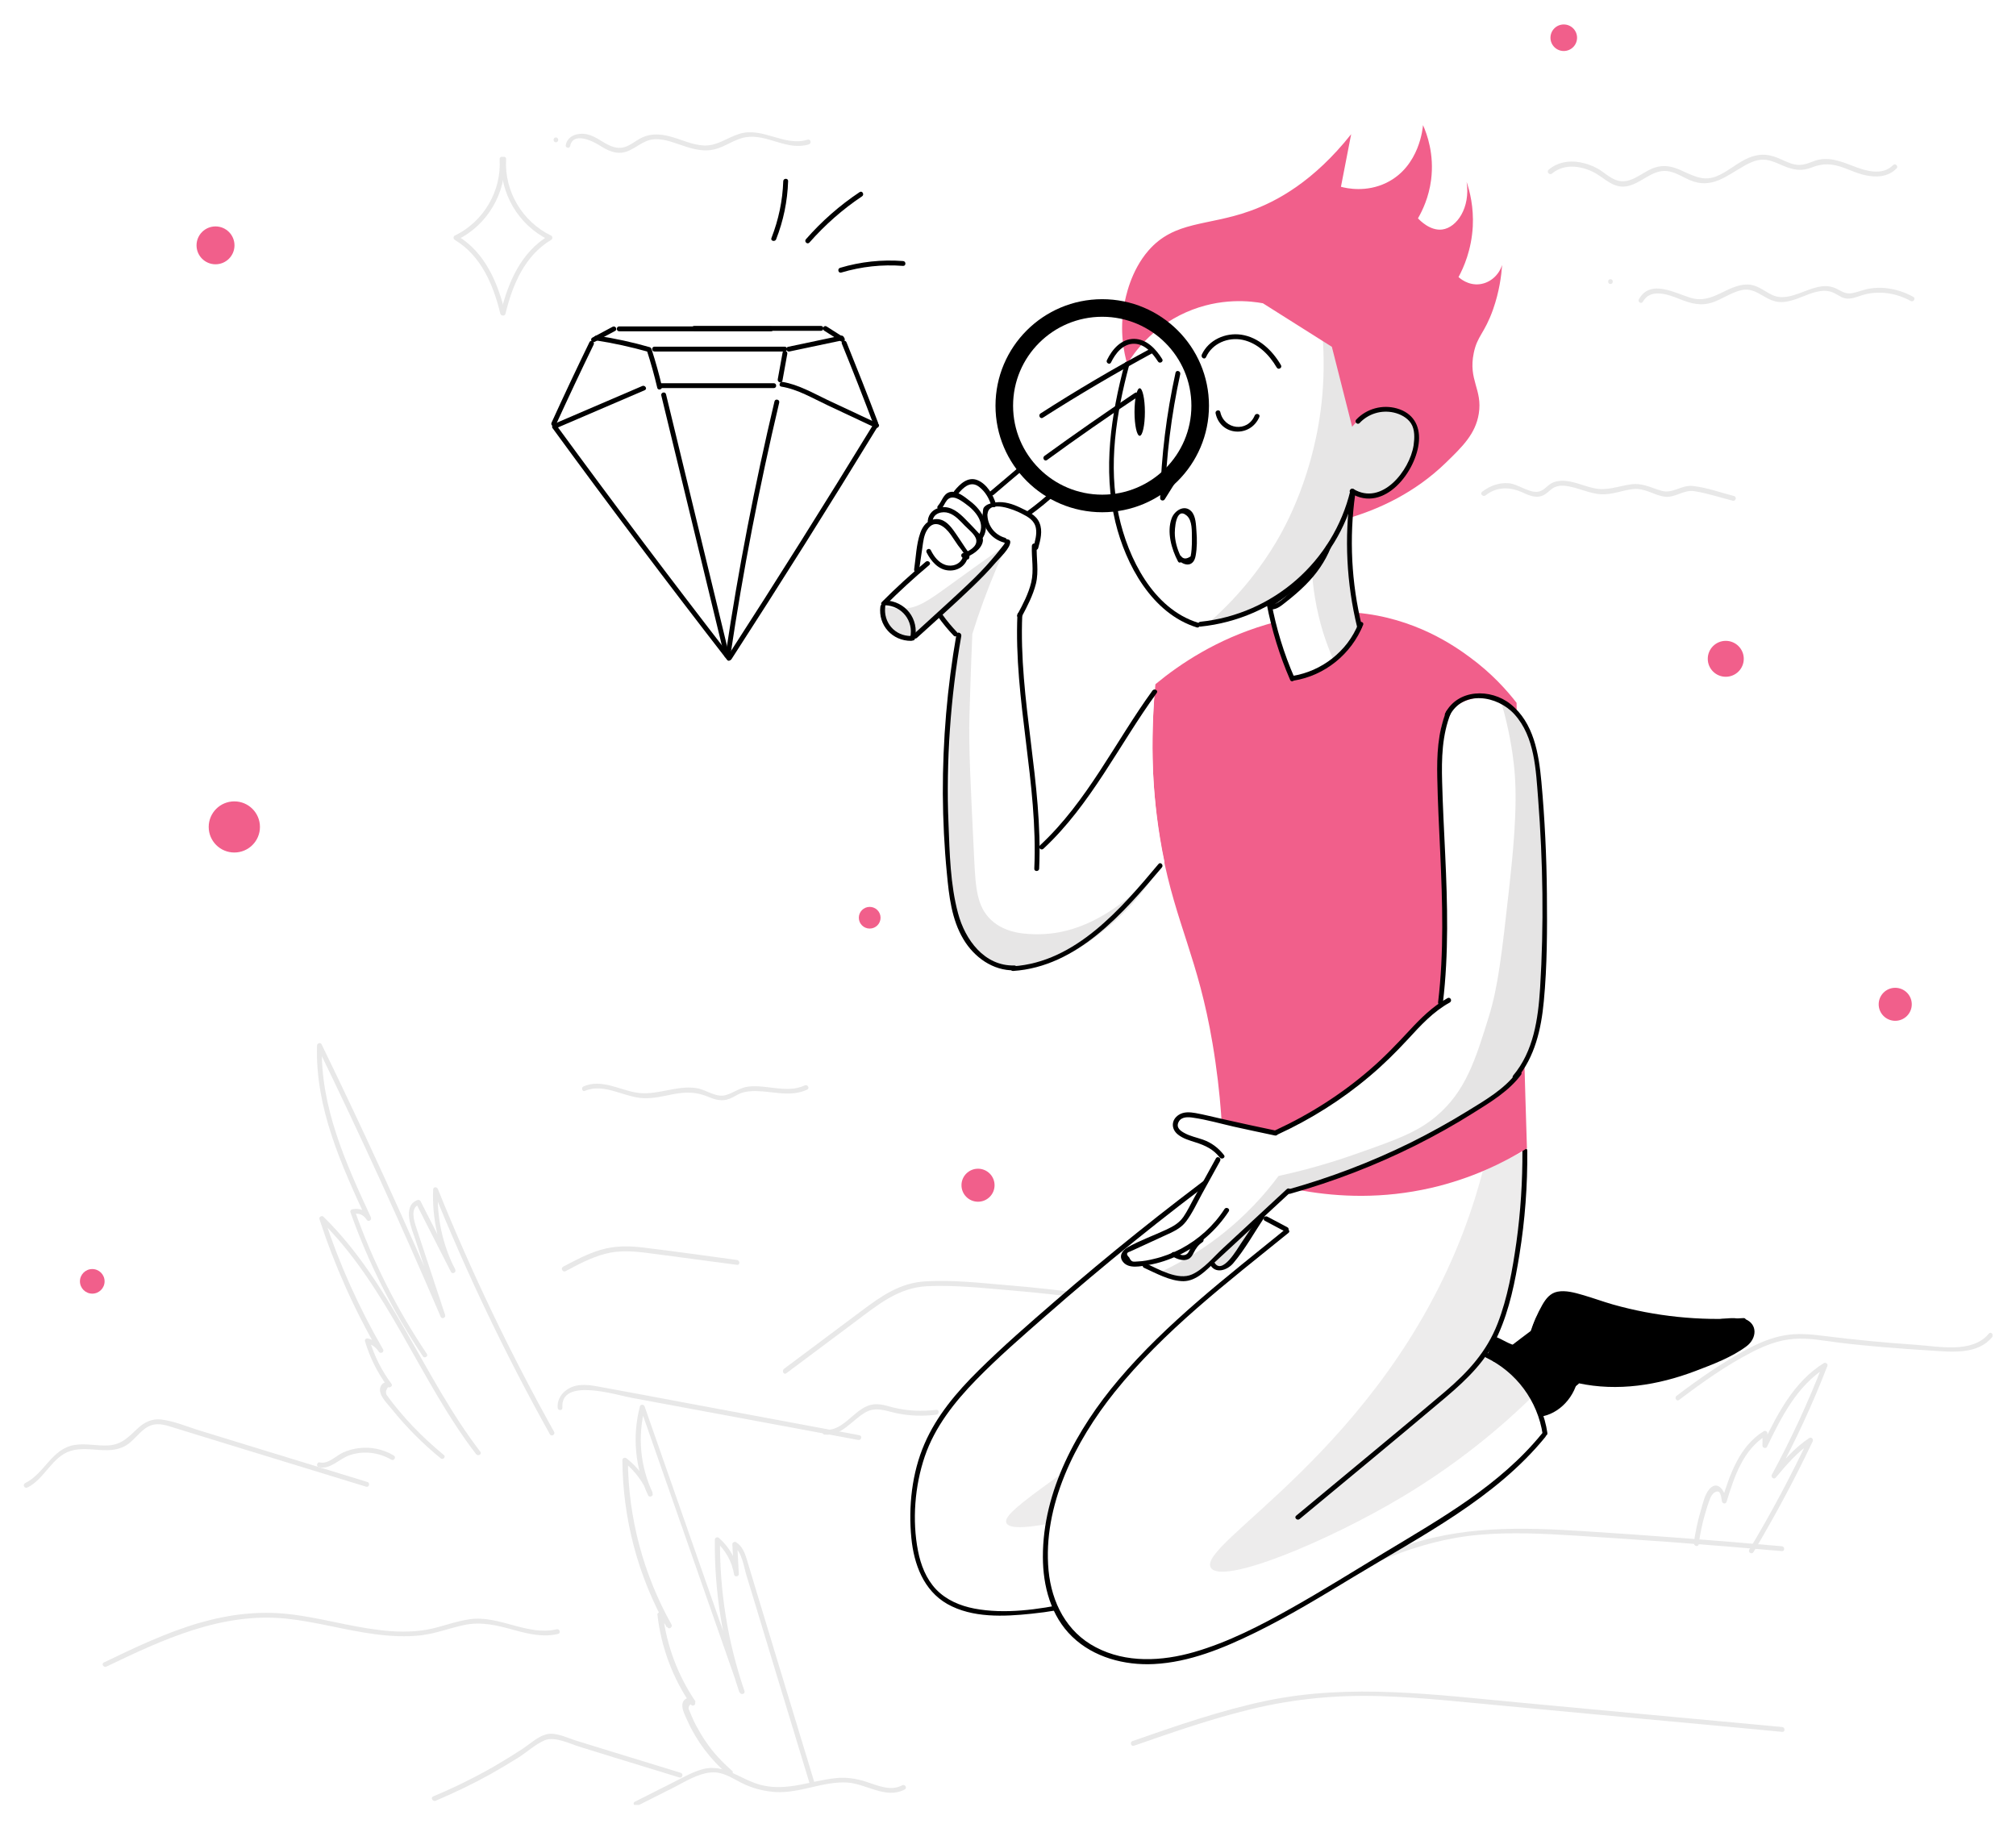 <svg width="344" height="312" viewBox="0 0 344 312" fill="none" xmlns="http://www.w3.org/2000/svg">
<g clip-path="url(#clip0_2_1323)" filter="url(#filter0_d_2_1323)">
<path d="M4.676 249.836C7.609 248.4 8.854 244.589 12.036 243.595C15.301 242.574 18.926 244.589 21.915 242.38C23.215 241.414 24.184 239.812 25.761 239.232C27.145 238.735 28.584 239.287 29.912 239.702C31.046 240.061 32.181 240.392 33.315 240.751C37.881 242.159 42.419 243.54 46.985 244.948C52.159 246.522 57.306 248.124 62.481 249.698C62.979 249.864 63.2 249.063 62.702 248.897C53.239 245.998 43.803 243.098 34.339 240.199C32.126 239.536 29.829 238.514 27.532 238.238C25.927 238.045 24.654 238.68 23.52 239.729C21.942 241.193 20.753 242.546 18.456 242.656C16.547 242.767 14.665 242.27 12.756 242.574C8.826 243.181 7.609 247.461 4.288 249.091C3.79 249.367 4.205 250.085 4.676 249.836Z" fill="#E8E8E8"/>
<path d="M54.401 246.357C56.365 246.854 57.915 244.893 59.686 244.313C62.066 243.512 64.611 243.844 66.77 245.086C67.24 245.362 67.655 244.644 67.185 244.368C65.359 243.291 63.283 242.85 61.18 243.126C60.267 243.236 59.409 243.485 58.579 243.844C57.389 244.368 56.006 245.887 54.622 245.556C54.096 245.418 53.875 246.219 54.401 246.357Z" fill="#E8E8E8"/>
<path d="M75.735 244.286C73.881 242.767 72.11 241.138 70.45 239.398C69.675 238.597 68.928 237.741 68.209 236.885C67.794 236.388 67.379 235.891 66.991 235.394C66.715 235.035 66.438 234.676 66.189 234.317C65.746 233.875 65.746 233.323 66.216 232.715C66.548 232.853 67.074 232.522 66.797 232.135C65.109 229.871 63.864 227.386 63.062 224.679C62.896 224.845 62.73 225.011 62.564 225.176C63.477 225.425 64.141 225.894 64.639 226.668C64.916 227.109 65.635 226.723 65.359 226.253C61.236 219.129 57.86 211.618 55.314 203.803C55.093 203.941 54.843 204.079 54.622 204.217C66.216 215.594 71.474 231.417 81.242 244.148C81.574 244.562 82.293 244.148 81.961 243.733C72.166 230.948 66.853 215.07 55.203 203.637C54.926 203.361 54.373 203.637 54.511 204.051C57.085 211.949 60.461 219.516 64.639 226.695C64.888 226.557 65.109 226.419 65.359 226.281C64.722 225.315 63.892 224.679 62.785 224.403C62.481 224.32 62.176 224.597 62.287 224.9C63.117 227.662 64.39 230.23 66.106 232.55C66.299 232.356 66.493 232.163 66.687 231.97C65.912 231.611 65.054 231.97 64.861 232.881C64.612 234.179 66.189 235.615 66.908 236.526C69.371 239.591 72.166 242.38 75.21 244.865C75.569 245.197 76.15 244.617 75.735 244.286Z" fill="#E8E8E8"/>
<path d="M72.83 227.027C67.738 219.433 63.615 211.286 60.571 202.671C60.488 202.836 60.378 203.002 60.295 203.168C61.236 202.947 62.038 203.306 62.564 204.134C62.84 204.604 63.505 204.19 63.283 203.72C58.994 194.469 54.622 184.832 54.926 174.421C54.677 174.504 54.401 174.559 54.152 174.642C61.54 189.83 68.568 205.211 75.21 220.731C75.403 221.172 76.123 220.841 75.957 220.399C74.85 217.085 73.771 213.744 72.664 210.43C72.138 208.801 71.585 207.2 71.059 205.57C70.699 204.493 69.924 202.146 71.474 201.566C71.308 201.511 71.169 201.428 71.003 201.373C72.996 205.266 74.96 209.16 76.953 213.054C77.202 213.523 77.921 213.109 77.672 212.64C75.514 208.415 74.518 203.748 74.711 198.998C74.435 199.026 74.158 199.081 73.909 199.108C79.665 213.385 86.333 227.303 93.832 240.751C94.081 241.22 94.801 240.806 94.552 240.337C87.08 226.944 80.439 213.109 74.711 198.888C74.545 198.473 73.909 198.501 73.909 198.998C73.715 203.886 74.767 208.663 76.98 213.054C77.23 212.916 77.451 212.778 77.7 212.64C75.707 208.746 73.743 204.852 71.751 200.959C71.668 200.821 71.446 200.71 71.28 200.765C68.513 201.787 70.284 205.736 70.893 207.586C72.332 211.922 73.743 216.285 75.182 220.62C75.431 220.51 75.68 220.399 75.929 220.289C69.288 204.769 62.259 189.388 54.871 174.2C54.677 173.814 54.096 174.035 54.096 174.421C53.764 184.97 58.219 194.773 62.564 204.134C62.813 203.996 63.034 203.858 63.283 203.72C62.564 202.588 61.401 202.091 60.073 202.367C59.852 202.422 59.714 202.671 59.797 202.864C62.868 211.535 67.019 219.764 72.138 227.413C72.415 227.883 73.134 227.468 72.83 227.027Z" fill="#E8E8E8"/>
<path d="M18.151 280.405C27.726 275.794 37.826 271.099 48.756 272.204C53.93 272.728 58.939 274.22 64.086 274.882C66.687 275.214 69.316 275.352 71.917 275.048C74.352 274.744 76.648 273.861 79.028 273.336C82.1 272.646 84.894 273.364 87.855 274.192C90.29 274.855 92.698 275.407 95.216 274.827C95.742 274.717 95.52 273.916 94.994 274.026C89.958 275.214 85.226 271.596 80.135 272.314C77.617 272.673 75.265 273.667 72.774 274.109C70.146 274.551 67.462 274.496 64.805 274.164C59.575 273.557 54.484 272.01 49.226 271.431C44.052 270.851 38.932 271.513 33.979 272.949C28.334 274.606 22.994 277.147 17.736 279.687C17.238 279.908 17.681 280.626 18.151 280.405Z" fill="#E8E8E8"/>
<path d="M74.324 303.297C77.562 301.917 80.744 300.398 83.815 298.686C85.42 297.775 86.998 296.836 88.575 295.842C89.986 294.93 91.397 293.632 92.947 292.97C94.69 292.252 97.319 293.605 99.062 294.13C100.916 294.709 102.77 295.262 104.596 295.842C108.387 297.001 112.178 298.161 115.942 299.321C116.44 299.487 116.661 298.686 116.163 298.52C112.123 297.278 108.055 296.035 104.015 294.792C102.078 294.185 100.141 293.605 98.204 292.997C96.71 292.528 94.828 291.561 93.251 291.948C91.785 292.307 90.456 293.577 89.211 294.406C87.606 295.455 85.946 296.477 84.286 297.443C80.938 299.349 77.479 301.061 73.909 302.552C73.411 302.773 73.854 303.491 74.324 303.297Z" fill="#E8E8E8"/>
<path d="M108.747 304.154C110.85 303.104 112.953 302.027 115.056 300.978C116.993 299.984 119.068 298.658 121.282 298.465C123.523 298.244 125.267 299.708 127.204 300.564C128.836 301.282 130.607 301.696 132.378 301.806C136.529 302.027 140.403 299.956 144.526 300.177C147.819 300.37 151.139 303.077 154.377 301.365C154.847 301.116 154.432 300.398 153.962 300.647C151.942 301.724 149.756 300.674 147.763 300.039C146.048 299.487 144.387 299.238 142.589 299.432C138.327 299.873 134.426 301.668 130.054 300.647C126.429 299.818 123.662 296.808 119.76 297.94C117.961 298.465 116.274 299.459 114.613 300.288C112.51 301.337 110.407 302.414 108.304 303.463C107.862 303.684 108.277 304.402 108.747 304.154Z" fill="#E8E8E8"/>
<path d="M124.907 298.161C123.191 296.67 121.642 295.013 120.369 293.108C119.788 292.252 119.262 291.34 118.764 290.429C118.515 289.96 118.294 289.49 118.1 289.021C117.934 288.634 117.768 288.275 117.629 287.889C117.38 287.474 117.491 287.088 117.962 286.729C118.211 286.618 118.46 286.508 118.709 286.397C115.665 281.924 113.756 276.843 113.119 271.486C112.87 271.596 112.649 271.679 112.4 271.79C112.898 272.425 113.396 273.06 113.922 273.723C114.226 274.109 114.807 273.612 114.586 273.225C109.771 264.637 107.197 254.972 107.142 245.142C106.893 245.252 106.672 245.335 106.423 245.445C108.304 246.964 109.743 248.842 110.629 251.079C110.878 250.968 111.127 250.858 111.376 250.747C109.217 246.191 108.775 241.055 110.048 236.195C109.771 236.195 109.522 236.195 109.245 236.195C114.918 252.404 120.563 268.586 126.235 284.796C126.401 285.293 127.204 285.072 127.038 284.575C124.188 276.263 122.776 267.537 122.859 258.728C122.61 258.838 122.389 258.921 122.14 259.032C123.828 260.55 124.879 262.456 125.267 264.693C125.35 265.162 126.097 265.052 126.069 264.582C125.986 262.898 125.876 261.186 125.793 259.501C125.571 259.612 125.377 259.75 125.156 259.86C126.623 260.799 126.899 263.284 127.37 264.831C127.868 266.488 128.366 268.144 128.892 269.829C129.916 273.253 130.967 276.65 131.991 280.074C134.066 286.895 136.142 293.743 138.217 300.564C138.383 301.061 139.185 300.867 139.019 300.343C136.778 292.997 134.564 285.624 132.323 278.279C131.244 274.689 130.137 271.099 129.058 267.509C128.504 265.659 127.951 263.837 127.397 261.986C127.038 260.854 126.623 259.832 125.599 259.17C125.35 259.004 124.962 259.225 124.962 259.529C125.045 261.213 125.156 262.925 125.239 264.61C125.516 264.582 125.793 264.527 126.042 264.499C125.654 262.124 124.492 260.053 122.693 258.452C122.417 258.203 122.002 258.369 121.974 258.755C121.891 267.62 123.302 276.429 126.18 284.823C126.457 284.741 126.706 284.685 126.982 284.603C121.31 268.393 115.665 252.211 109.992 236.001C109.854 235.642 109.3 235.587 109.19 236.001C107.862 241.11 108.36 246.439 110.601 251.189C110.795 251.603 111.542 251.3 111.348 250.858C110.407 248.483 108.941 246.467 106.921 244.865C106.644 244.645 106.201 244.783 106.201 245.169C106.257 255.138 108.858 264.969 113.756 273.667C113.977 273.502 114.198 273.336 114.42 273.17C113.922 272.535 113.423 271.9 112.898 271.237C112.676 270.961 112.151 271.182 112.178 271.541C112.815 277.064 114.752 282.283 117.879 286.867C118.155 287.254 118.709 287.005 118.626 286.536C118.487 285.762 117.574 285.486 116.938 285.956C115.776 286.784 116.91 288.745 117.325 289.684C118.902 293.191 121.254 296.256 124.16 298.769C124.741 299.072 125.322 298.493 124.907 298.161Z" fill="#E8E8E8"/>
<path d="M95.963 236.222C95.603 231.031 105.039 234.013 107.668 234.51C111.984 235.311 116.274 236.112 120.59 236.913C129.196 238.514 137.829 240.116 146.435 241.718C146.961 241.828 147.182 241.027 146.656 240.917C136.778 239.067 126.927 237.244 117.048 235.394C112.206 234.483 107.363 233.571 102.521 232.688C100.778 232.356 98.758 231.997 97.125 232.909C95.88 233.571 95.05 234.786 95.16 236.222C95.16 236.747 96.018 236.747 95.963 236.222Z" fill="#E8E8E8"/>
<path d="M140.707 240.806C143.585 241.11 145.356 238.376 147.597 237.051C149.507 235.946 151.167 236.802 153.132 237.189C155.318 237.631 157.559 237.686 159.773 237.41C160.298 237.354 160.298 236.526 159.773 236.581C157.282 236.885 154.792 236.775 152.357 236.167C150.89 235.78 149.562 235.311 148.096 235.891C145.494 236.885 143.723 240.309 140.707 239.978C140.182 239.923 140.182 240.751 140.707 240.806Z" fill="#E8E8E8"/>
<path d="M193.476 293.909C200.117 291.589 206.814 289.269 213.676 287.612C220.843 285.9 228.065 285.21 235.426 285.431C242.703 285.652 249.925 286.48 257.175 287.143C264.453 287.833 271.73 288.496 279.008 289.187C287.365 289.96 295.749 290.733 304.106 291.534C304.631 291.589 304.631 290.761 304.106 290.705C289.191 289.325 274.276 287.944 259.334 286.536C244.972 285.21 230.528 283.249 216.222 286.204C208.363 287.833 200.781 290.484 193.227 293.108C192.757 293.273 192.978 294.074 193.476 293.909Z" fill="#E8E8E8"/>
<path d="M222.725 266.736C227.678 265.687 232.326 263.616 237.003 261.738C242.011 259.75 247.075 258.369 252.443 257.9C257.867 257.43 263.318 257.706 268.714 258.038C274.138 258.369 279.561 258.756 285.012 259.142C291.349 259.612 297.714 260.136 304.05 260.689C304.576 260.744 304.576 259.915 304.05 259.86C292.816 258.866 281.581 258.01 270.319 257.292C259.61 256.602 249.068 256.326 238.857 260.109C233.433 262.125 228.176 264.693 222.476 265.908C222.005 266.046 222.199 266.847 222.725 266.736Z" fill="#E8E8E8"/>
<path d="M286.507 234.897C290.464 231.887 294.642 228.932 299.069 226.668C301.228 225.563 303.552 224.679 305.987 224.486C308.616 224.265 311.245 224.79 313.818 225.121C319.048 225.756 324.306 226.143 329.563 226.474C333.05 226.695 337.477 227.192 339.94 224.155C340.272 223.74 339.691 223.161 339.359 223.575C336.564 227.027 330.67 225.729 326.851 225.48C321.594 225.121 316.392 224.624 311.162 223.961C308.92 223.685 306.707 223.464 304.465 223.879C302.252 224.265 300.176 225.149 298.212 226.198C293.95 228.462 289.91 231.279 286.064 234.206C285.677 234.51 286.092 235.228 286.507 234.897Z" fill="#E8E8E8"/>
<path d="M134.177 230.34C138.106 227.386 142.063 224.458 145.992 221.504C149.756 218.687 153.27 215.732 158.195 215.484C162.844 215.263 167.604 215.788 172.225 216.174C177.206 216.588 182.159 217.141 187.084 217.831C191.235 218.411 196.188 219.957 200.117 217.803C200.588 217.555 200.173 216.837 199.702 217.085C197.682 218.19 195.441 218.19 193.2 217.914C190.792 217.61 188.385 217.196 185.977 216.864C181.329 216.229 176.652 215.705 171.948 215.318C167.327 214.931 162.54 214.379 157.919 214.655C153.63 214.904 150.448 217.113 147.099 219.626C142.644 222.94 138.217 226.281 133.762 229.595C133.347 229.954 133.762 230.672 134.177 230.34Z" fill="#E8E8E8"/>
<path d="M289.855 259.529C290.104 257.706 290.464 255.939 290.99 254.172C291.239 253.343 291.488 252.515 291.82 251.686C292.013 251.189 292.539 250.361 293.259 250.554C293.618 250.665 293.784 251.907 293.812 252.156C293.867 252.598 294.476 252.736 294.614 252.266C295.915 248.041 297.409 243.402 301.394 240.944C301.173 240.834 300.979 240.696 300.757 240.585C300.757 241.276 300.73 241.994 300.73 242.684C300.73 243.071 301.311 243.264 301.505 242.905C303.967 237.796 306.651 232.439 311.632 229.346C311.439 229.181 311.217 229.043 311.023 228.877C308.533 235.311 305.628 241.579 302.335 247.655C302.113 248.041 302.667 248.538 302.999 248.152C304.853 245.943 306.734 243.733 309.17 242.132C308.976 241.938 308.782 241.745 308.588 241.552C305.517 248.014 302.169 254.31 298.488 260.44C298.212 260.909 298.931 261.324 299.208 260.854C302.86 254.724 306.236 248.428 309.308 241.966C309.474 241.635 309.114 241.138 308.727 241.386C306.236 243.043 304.299 245.28 302.39 247.544C302.611 247.71 302.833 247.876 303.054 248.041C306.375 241.911 309.308 235.587 311.826 229.07C311.964 228.739 311.494 228.435 311.217 228.601C306.098 231.776 303.331 237.216 300.785 242.463C301.034 242.546 301.311 242.601 301.56 242.684C301.56 241.994 301.588 241.276 301.588 240.585C301.588 240.282 301.228 240.061 300.951 240.226C296.801 242.794 295.168 247.599 293.812 252.045C294.089 252.073 294.365 252.128 294.614 252.156C294.476 250.747 293.203 248.345 291.654 250.14C290.879 251.051 290.574 252.542 290.242 253.675C289.689 255.497 289.302 257.375 289.025 259.28C288.997 259.833 289.772 260.053 289.855 259.529Z" fill="#E8E8E8"/>
<path d="M96.516 212.916C98.675 211.756 100.861 210.596 103.24 209.961C105.759 209.298 108.249 209.519 110.767 209.851C115.776 210.513 120.784 211.176 125.765 211.839C126.291 211.922 126.291 211.093 125.765 211.01C120.424 210.292 115.056 209.519 109.716 208.884C107.253 208.58 104.901 208.58 102.521 209.271C100.252 209.933 98.149 211.066 96.074 212.17C95.603 212.474 96.046 213.164 96.516 212.916Z" fill="#E8E8E8"/>
<path d="M264.84 25.607C266.833 23.923 269.627 24.254 271.813 25.331C273.474 26.132 274.83 27.761 276.767 27.844C278.565 27.899 280.059 26.684 281.581 25.884C282.605 25.359 283.657 25 284.819 25.248C286.064 25.497 287.143 26.215 288.278 26.712C292.013 28.341 294.504 26.077 297.658 24.282C298.544 23.785 299.485 23.343 300.508 23.26C301.809 23.15 302.971 23.73 304.133 24.227C305.96 25 307.343 25.304 309.197 24.558C311.106 23.812 312.656 23.923 314.565 24.613C315.783 25.055 316.945 25.607 318.218 25.884C320.127 26.325 322.175 26.215 323.614 24.751C324.001 24.365 323.392 23.785 323.033 24.172C321.179 26.049 318.356 25.166 316.226 24.337C314.067 23.509 311.854 22.625 309.557 23.481C308.118 24.033 307.149 24.42 305.6 23.895C304.548 23.536 303.58 22.956 302.501 22.653C300.868 22.156 299.346 22.432 297.852 23.177C296.136 24.033 294.642 25.387 292.843 26.105C290.464 27.043 288.61 25.801 286.451 24.89C284.874 24.227 283.38 24.116 281.803 24.807C279.893 25.663 278.039 27.54 275.798 26.74C274.608 26.325 273.667 25.359 272.588 24.751C271.675 24.254 270.679 23.895 269.655 23.702C267.69 23.343 265.781 23.674 264.231 24.972C263.844 25.387 264.453 25.966 264.84 25.607Z" fill="#E8E8E8"/>
<path d="M274.802 44.468C275.328 44.468 275.328 43.639 274.802 43.639C274.276 43.639 274.276 44.468 274.802 44.468Z" fill="#E8E8E8"/>
<path d="M280.336 47.478C281.637 45.131 284.708 46.263 286.617 47.036C288.527 47.809 290.242 48.279 292.262 47.588C293.923 47.008 295.417 45.904 297.132 45.517C299.512 44.965 300.868 46.981 303.026 47.45C306.402 48.196 309.806 44.44 312.988 46.014C313.874 46.456 314.482 47.036 315.534 46.953C316.502 46.898 317.388 46.429 318.329 46.208C320.957 45.6 323.697 46.07 326.049 47.367C326.519 47.616 326.934 46.898 326.464 46.65C324.97 45.821 323.365 45.324 321.677 45.158C320.819 45.075 319.934 45.103 319.076 45.241C318.052 45.379 317.111 45.821 316.115 46.014C314.759 46.263 314.178 45.6 313.071 45.131C312.518 44.91 311.909 44.799 311.328 44.827C309.944 44.882 308.616 45.462 307.343 45.932C305.711 46.539 303.967 47.119 302.307 46.291C300.896 45.6 299.789 44.551 298.129 44.551C294.697 44.578 292.29 47.865 288.665 46.87C285.981 46.125 281.664 43.502 279.672 47.036C279.368 47.533 280.087 47.947 280.336 47.478Z" fill="#E8E8E8"/>
<path d="M253.495 80.532C255.46 78.986 257.701 79.069 259.859 80.063C261.049 80.615 262.322 81.14 263.567 80.394C264.287 79.952 264.757 79.262 265.615 79.014C266.528 78.737 267.497 78.931 268.382 79.152C269.959 79.538 271.481 80.229 273.114 80.339C275.051 80.477 276.822 79.649 278.704 79.455C280.724 79.262 282.135 80.477 284.016 80.753C285.843 81.002 287.254 79.538 289.08 79.814C291.294 80.146 293.48 80.891 295.666 81.444C296.192 81.582 296.413 80.781 295.887 80.643C293.591 80.063 291.211 79.179 288.859 78.931C286.867 78.71 285.428 80.339 283.435 79.731C281.581 79.179 280.253 78.378 278.261 78.655C276.13 78.958 274.193 79.787 272.007 79.317C270.319 78.958 268.687 78.157 266.943 78.047C266.307 78.019 265.643 78.075 265.034 78.323C264.259 78.627 263.844 79.262 263.125 79.676C261.464 80.643 259.223 78.599 257.452 78.461C255.764 78.323 254.215 78.903 252.886 79.925C252.471 80.284 253.08 80.864 253.495 80.532Z" fill="#E8E8E8"/>
<path d="M94.856 20.278C95.382 20.278 95.382 19.45 94.856 19.45C94.33 19.45 94.33 20.278 94.856 20.278Z" fill="#E8E8E8"/>
<path d="M97.291 20.913C97.789 18.455 101.054 20.029 102.244 20.775C103.6 21.631 105.039 22.404 106.699 21.935C108.498 21.41 109.715 19.864 111.708 19.753C113.589 19.67 115.416 20.526 117.187 21.079C118.709 21.548 120.314 21.88 121.891 21.493C123.745 21.051 125.322 19.753 127.204 19.422C130.912 18.787 134.26 21.797 138.023 20.637C138.521 20.471 138.327 19.67 137.802 19.836C133.872 21.079 130.137 17.599 126.152 18.842C124.104 19.477 122.389 20.913 120.147 20.83C118.072 20.747 116.191 19.753 114.226 19.256C112.676 18.869 111.099 18.759 109.605 19.449C108.747 19.836 108 20.471 107.142 20.885C105.731 21.548 104.541 21.162 103.268 20.444C101.885 19.643 100.695 18.704 99.007 18.842C97.817 18.925 96.765 19.532 96.544 20.747C96.406 21.217 97.208 21.438 97.291 20.913Z" fill="#E8E8E8"/>
<path d="M99.809 182.153C103.102 180.773 106.423 183.23 109.743 183.396C111.459 183.479 113.119 183.065 114.807 182.733C116.938 182.319 118.764 182.291 120.812 183.147C122.057 183.672 123.191 184.003 124.464 183.506C125.184 183.23 125.793 182.761 126.512 182.512C127.314 182.236 128.145 182.181 129.002 182.181C131.963 182.236 134.924 183.258 137.746 181.932C138.217 181.711 137.802 180.994 137.331 181.214C134.315 182.623 130.967 181.076 127.785 181.408C126.263 181.573 125.267 182.457 123.856 182.871C122.168 183.368 120.507 181.932 118.847 181.684C115.277 181.132 111.902 183.12 108.304 182.402C105.427 181.822 102.521 180.137 99.588 181.38C99.118 181.573 99.339 182.374 99.809 182.153Z" fill="#E8E8E8"/>
<path d="M39.984 141.477C42.399 141.477 44.356 139.524 44.356 137.114C44.356 134.705 42.399 132.751 39.984 132.751C37.569 132.751 35.612 134.705 35.612 137.114C35.612 139.524 37.569 141.477 39.984 141.477Z" fill="#F15F8B"/>
<path d="M294.476 111.488C296.172 111.488 297.548 110.116 297.548 108.423C297.548 106.73 296.172 105.358 294.476 105.358C292.78 105.358 291.405 106.73 291.405 108.423C291.405 110.116 292.78 111.488 294.476 111.488Z" fill="#F15F8B"/>
<path d="M266.833 4.703C268.086 4.703 269.102 3.69 269.102 2.439C269.102 1.188 268.086 0.175 266.833 0.175C265.579 0.175 264.564 1.188 264.564 2.439C264.564 3.69 265.579 4.703 266.833 4.703Z" fill="#F15F8B"/>
<path d="M166.884 201.069C168.443 201.069 169.707 199.808 169.707 198.252C169.707 196.697 168.443 195.436 166.884 195.436C165.325 195.436 164.062 196.697 164.062 198.252C164.062 199.808 165.325 201.069 166.884 201.069Z" fill="#F15F8B"/>
<path d="M36.774 41.099C38.562 41.099 40.012 39.653 40.012 37.868C40.012 36.084 38.562 34.637 36.774 34.637C34.986 34.637 33.537 36.084 33.537 37.868C33.537 39.653 34.986 41.099 36.774 41.099Z" fill="#F15F8B"/>
<path d="M148.4 154.456C149.424 154.456 150.254 153.628 150.254 152.606C150.254 151.584 149.424 150.756 148.4 150.756C147.376 150.756 146.546 151.584 146.546 152.606C146.546 153.628 147.376 154.456 148.4 154.456Z" fill="#F15F8B"/>
<path d="M323.392 170.196C324.951 170.196 326.215 168.935 326.215 167.38C326.215 165.824 324.951 164.563 323.392 164.563C321.834 164.563 320.57 165.824 320.57 167.38C320.57 168.935 321.834 170.196 323.392 170.196Z" fill="#F15F8B"/>
<path d="M15.744 216.754C16.906 216.754 17.847 215.814 17.847 214.655C17.847 213.496 16.906 212.557 15.744 212.557C14.583 212.557 13.641 213.496 13.641 214.655C13.641 215.814 14.583 216.754 15.744 216.754Z" fill="#F15F8B"/>
<path d="M101.746 53.664C99.339 58.551 96.904 63.439 94.496 68.327C104.458 81.665 114.419 94.975 124.381 108.312C126.955 104.419 129.5 100.442 132.074 96.438C138.134 86.939 143.917 77.55 149.451 68.244C147.57 63.467 145.66 58.662 143.779 53.885C142.561 53.249 141.344 52.642 140.126 52.007C128.338 52.034 116.55 52.062 104.79 52.09C103.738 52.642 102.742 53.167 101.746 53.664Z" fill="white"/>
<path d="M94.828 68.548C96.931 63.936 99.09 59.352 101.303 54.796C101.525 54.326 100.833 53.885 100.584 54.382C98.37 58.938 96.212 63.522 94.109 68.134C93.887 68.603 94.607 69.045 94.828 68.548Z" fill="black"/>
<path d="M94.275 69.045C104.015 82.383 113.949 95.555 124.077 108.616C124.409 109.03 124.99 108.451 124.658 108.036C114.585 95.03 104.707 81.913 94.994 68.631C94.69 68.216 93.971 68.631 94.275 69.045Z" fill="black"/>
<path d="M101.497 54.326C102.659 53.719 103.794 53.084 104.956 52.476C105.426 52.228 105.011 51.51 104.541 51.758C103.379 52.366 102.244 53.001 101.082 53.608C100.584 53.885 101.027 54.575 101.497 54.326Z" fill="black"/>
<path d="M105.648 52.531C114.281 52.531 122.942 52.531 131.576 52.531C132.101 52.531 132.101 51.703 131.576 51.703C122.942 51.703 114.281 51.703 105.648 51.703C105.122 51.703 105.122 52.531 105.648 52.531Z" fill="black"/>
<path d="M149.839 68.161C148.095 63.55 146.297 58.993 144.443 54.409C144.249 53.912 143.447 54.133 143.64 54.63C145.494 59.187 147.293 63.77 149.036 68.382C149.23 68.879 150.032 68.658 149.839 68.161Z" fill="black"/>
<path d="M148.925 68.575C140.818 81.83 132.544 95.002 124.104 108.064C123.8 108.506 124.519 108.92 124.824 108.478C133.264 95.417 141.537 82.272 149.645 68.99C149.922 68.548 149.202 68.106 148.925 68.575Z" fill="black"/>
<path d="M143.945 53.553C142.976 52.946 142.008 52.311 141.039 51.703C140.596 51.427 140.181 52.117 140.624 52.421C141.593 53.029 142.561 53.664 143.53 54.271C144 54.575 144.415 53.857 143.945 53.553Z" fill="black"/>
<path d="M140.098 51.62C132.876 51.62 125.654 51.62 118.459 51.62C117.934 51.62 117.934 52.449 118.459 52.449C125.682 52.449 132.904 52.449 140.098 52.449C140.624 52.449 140.624 51.62 140.098 51.62Z" fill="black"/>
<path d="M95.16 68.962C100.114 66.836 105.067 64.709 110.02 62.583C110.518 62.362 110.075 61.672 109.605 61.865C104.652 63.991 99.698 66.118 94.745 68.244C94.275 68.465 94.69 69.183 95.16 68.962Z" fill="black"/>
<path d="M101.635 54.078C104.679 54.547 107.668 55.21 110.628 56.038C111.154 56.177 111.376 55.376 110.85 55.238C107.889 54.382 104.901 53.746 101.857 53.277C101.331 53.194 101.082 53.995 101.635 54.078Z" fill="black"/>
<path d="M110.407 55.901C111.071 57.972 111.652 60.043 112.15 62.169C112.261 62.694 113.064 62.473 112.953 61.948C112.455 59.822 111.874 57.751 111.21 55.68C111.044 55.182 110.241 55.376 110.407 55.901Z" fill="black"/>
<path d="M111.68 55.983C119.096 55.983 126.484 55.983 133.9 55.983C134.426 55.983 134.426 55.155 133.9 55.155C126.484 55.155 119.096 55.155 111.68 55.155C111.154 55.155 111.154 55.983 111.68 55.983Z" fill="black"/>
<path d="M133.54 56.149C133.264 57.668 132.987 59.214 132.71 60.733C132.627 61.258 133.43 61.479 133.513 60.954C133.789 59.435 134.066 57.889 134.343 56.37C134.426 55.845 133.623 55.624 133.54 56.149Z" fill="black"/>
<path d="M112.593 62.224C119.068 62.224 125.543 62.224 132.046 62.224C132.572 62.224 132.572 61.396 132.046 61.396C125.571 61.396 119.096 61.396 112.593 61.396C112.067 61.396 112.067 62.224 112.593 62.224Z" fill="black"/>
<path d="M134.703 55.983C137.719 55.348 140.707 54.713 143.723 54.078C144.249 53.968 144.028 53.167 143.502 53.277C140.486 53.912 137.497 54.547 134.481 55.182C133.955 55.293 134.177 56.094 134.703 55.983Z" fill="black"/>
<path d="M133.319 61.976C136.114 62.417 138.715 63.991 141.261 65.179C143.972 66.449 146.656 67.719 149.368 68.99C149.839 69.21 150.281 68.493 149.783 68.272C146.906 66.918 144.055 65.593 141.178 64.24C138.743 63.08 136.224 61.617 133.54 61.175C133.015 61.092 132.793 61.893 133.319 61.976Z" fill="black"/>
<path d="M112.842 63.494C116.44 78.296 120.009 93.125 123.606 107.926C123.745 108.451 124.519 108.23 124.409 107.705C120.812 92.904 117.242 78.075 113.645 63.273C113.506 62.749 112.704 62.97 112.842 63.494Z" fill="black"/>
<path d="M132.157 64.489C128.781 78.737 125.986 93.152 123.828 107.65C123.745 108.174 124.547 108.395 124.63 107.871C126.788 93.373 129.583 78.986 132.959 64.709C133.098 64.185 132.295 63.964 132.157 64.489Z" fill="black"/>
<path d="M132.433 36.847C133.679 33.671 134.37 30.33 134.481 26.905C134.509 26.381 133.679 26.381 133.651 26.905C133.54 30.247 132.849 33.505 131.631 36.626C131.437 37.123 132.24 37.316 132.433 36.847Z" fill="black"/>
<path d="M138.106 37.399C140.762 34.389 143.751 31.738 147.099 29.501C147.542 29.197 147.127 28.479 146.684 28.783C143.281 31.047 140.209 33.754 137.525 36.819C137.165 37.206 137.746 37.785 138.106 37.399Z" fill="black"/>
<path d="M143.557 42.508C146.989 41.486 150.53 41.099 154.1 41.375C154.626 41.403 154.626 40.575 154.1 40.547C150.447 40.271 146.85 40.657 143.336 41.707C142.838 41.872 143.032 42.673 143.557 42.508Z" fill="black"/>
<path d="M85.254 23.15C85.586 28.617 82.515 33.837 77.589 36.211C77.312 36.349 77.34 36.764 77.589 36.929C82.1 39.636 84.175 44.606 85.365 49.494C85.503 50.019 86.278 49.798 86.167 49.273C84.922 44.164 82.708 39 78.004 36.211C78.004 36.46 78.004 36.681 78.004 36.929C83.179 34.416 86.444 28.866 86.084 23.15C86.056 22.625 85.226 22.625 85.254 23.15Z" fill="#E8E8E8"/>
<path d="M85.558 23.15C85.199 28.894 88.464 34.444 93.638 36.929C93.638 36.681 93.638 36.46 93.638 36.211C88.907 39.028 86.693 44.192 85.448 49.328C85.309 49.853 86.112 50.074 86.25 49.549C87.44 44.634 89.515 39.636 94.053 36.929C94.302 36.791 94.33 36.349 94.053 36.211C89.128 33.837 86.029 28.617 86.361 23.15C86.416 22.625 85.586 22.625 85.558 23.15Z" fill="#E8E8E8"/>
<path d="M220.29 230.451C221.258 230.037 222.586 229.429 224.108 228.573C226.654 227.165 227.927 226.447 228.702 225.315C229.698 223.823 229.31 223.023 230.611 221.531C230.805 221.283 231.718 220.316 232.908 219.792C234.955 218.936 236.865 219.957 240.047 221.09C242.98 222.139 245.277 222.636 249.87 223.658C251.696 224.072 253.91 224.486 257.12 225.48C258.033 225.756 258.753 226.005 259.251 226.171C259.306 226.751 259.334 228.242 258.365 229.595C257.922 230.202 257.314 230.699 256.345 231.141C254.104 232.191 251.973 231.997 250.174 231.914C246.3 231.749 247.905 232.301 238.774 232.467C236.782 232.494 235.149 232.494 234.014 232.494C232.603 233.461 231.192 234.455 229.753 235.477C227.318 237.244 224.994 239.011 222.78 240.751C221.95 237.327 221.12 233.875 220.29 230.451Z" fill="black"/>
<path d="M208.751 195.105C206.758 196.154 206.537 196.54 199.121 202.837C187.555 212.64 186.282 213.164 175.794 222.305C165.75 231.031 163.868 233.212 161.959 236.084C157.199 243.347 156.148 249.422 155.843 252.377C155.428 256.353 154.875 261.876 158.389 266.239C160.603 268.973 163.481 270.105 164.449 270.464C167.355 271.569 169.734 271.431 174.023 271.127C179.724 270.713 184.068 269.608 185.784 269.139C187.665 268.614 192.037 267.316 197.516 264.61C202.663 262.069 204.877 260.192 211.905 255.47C215.032 253.371 219.653 250.306 225.464 246.771C225.824 244.01 225.52 241.856 225.215 240.503C224.496 237.299 223.029 235.09 221.397 232.66C220.068 230.672 218.795 229.153 217.91 228.159C219.985 226.585 222.697 224.321 225.547 221.283C227.457 219.239 230.473 215.981 232.991 211.397C236.09 205.764 239.189 200.075 237.197 196.154C234.07 189.996 219.183 189.72 208.751 195.105Z" fill="white"/>
<path opacity="0.18" d="M233.544 198.115C231.967 201.76 229.366 206.923 225.215 212.446C219.183 220.427 213.095 224.845 203.908 231.39C177.925 249.891 170.952 254.116 171.727 255.884C172.778 258.286 187.416 253.978 189.547 253.343C205.098 248.759 216.554 241.69 223.721 236.526C221.895 233.737 220.068 230.948 218.242 228.187C220.483 226.585 223.583 224.044 226.488 220.261C228.093 218.19 230.528 214.987 232.105 210.154C233.71 205.349 233.766 201.069 233.544 198.115Z" fill="#9B9797"/>
<path d="M208.64 195.077C198.789 202.395 189.187 210.072 179.945 218.107C175.518 221.946 171.09 225.784 166.94 229.899C163.259 233.544 159.828 237.576 157.753 242.38C155.594 247.351 154.986 253.095 155.511 258.48C155.954 262.926 157.587 267.399 161.654 269.719C165.916 272.121 171.284 271.873 175.988 271.376C181.771 270.796 187.472 269.387 192.867 267.206C204.904 262.318 214.34 253.178 225.713 247.13C226.184 246.882 225.769 246.164 225.298 246.412C215.807 251.466 207.727 258.756 198.208 263.809C193.227 266.46 187.859 268.393 182.325 269.581C177.206 270.658 171.45 271.486 166.248 270.492C163.813 270.022 161.461 269.028 159.717 267.206C158.029 265.411 157.116 263.064 156.646 260.661C155.622 255.442 156.092 249.533 157.808 244.507C159.524 239.481 162.872 235.256 166.524 231.5C170.315 227.607 174.466 224.017 178.534 220.455C188.357 211.839 198.54 203.61 209.055 195.823C209.47 195.491 209.083 194.773 208.64 195.077Z" fill="black"/>
<path d="M181.522 251.686C190.598 248.179 198.817 242.933 206.62 237.189C210.466 234.372 214.257 231.445 218.021 228.518C221.729 225.618 225.27 222.553 228.148 218.825C228.48 218.411 227.761 217.997 227.429 218.411C224.496 222.222 220.815 225.287 217.052 228.242C213.344 231.141 209.609 234.013 205.79 236.802C198.153 242.38 190.156 247.517 181.301 250.913C180.803 251.079 181.024 251.88 181.522 251.686Z" fill="black"/>
<path d="M217.606 228.435C222.946 232.909 225.769 239.84 225.021 246.771C224.966 247.296 225.796 247.296 225.852 246.771C226.599 239.647 223.666 232.467 218.187 227.855C217.799 227.496 217.218 228.076 217.606 228.435Z" fill="black"/>
<path d="M224.966 239.067C226.543 238.597 227.927 237.272 229.255 236.333C230.915 235.173 232.548 234.013 234.208 232.853C234.651 232.55 234.236 231.832 233.793 232.135C232.299 233.185 230.777 234.262 229.283 235.311C227.899 236.278 226.377 237.769 224.745 238.266C224.219 238.404 224.44 239.205 224.966 239.067Z" fill="black"/>
<path d="M220.4 230.837C223.527 229.54 226.405 227.772 229.006 225.591C229.421 225.232 228.812 224.652 228.425 225.011C225.962 227.11 223.195 228.794 220.207 230.037C219.708 230.258 219.93 231.058 220.4 230.837Z" fill="black"/>
<path d="M228.702 225.232C229.227 225.232 229.227 224.403 228.702 224.403C228.176 224.403 228.176 225.232 228.702 225.232Z" fill="black"/>
<path d="M229.698 224.238C230.168 223.133 230.666 221.918 231.552 221.062C232.742 219.902 234.181 220.068 235.702 220.399C238.525 221.034 241.292 221.918 244.059 222.719C246.633 223.437 249.206 224.072 251.862 224.376C253.412 224.541 254.713 224.735 256.096 225.425C257.12 225.922 258.005 226.419 259.14 226.53C259.666 226.585 259.666 225.757 259.14 225.701C257.618 225.563 256.428 224.514 254.989 224.044C253.55 223.575 251.945 223.603 250.451 223.354C247.186 222.829 244.004 221.835 240.849 220.896C239.3 220.455 237.75 220.013 236.173 219.654C235.011 219.405 233.793 219.101 232.631 219.46C230.611 220.068 229.642 222.222 228.895 224.017C228.702 224.514 229.504 224.735 229.698 224.238Z" fill="black"/>
<path d="M234.098 233.461C240.019 232.577 245.885 232.439 251.862 232.329C253.938 232.301 256.151 232.053 257.812 230.699C259.223 229.54 260.025 227.855 259.638 226.06C259.527 225.536 258.725 225.756 258.836 226.281C259.361 228.794 257.092 230.644 254.851 231.197C252.554 231.749 250.064 231.473 247.712 231.528C243.063 231.611 238.47 231.997 233.876 232.688C233.35 232.743 233.599 233.544 234.098 233.461Z" fill="black"/>
<path d="M255.1 227.965C257.148 226.502 259.223 225.038 261.271 223.575C261.409 222.636 261.852 220.592 263.54 218.853C264.038 218.328 265.2 217.113 266.943 216.782C268.77 216.423 270.181 217.251 271.758 217.969C274.304 219.129 276.766 219.571 281.637 220.51C285.483 221.228 287.42 221.587 290.187 221.448C293.95 221.228 296.634 220.233 298.239 221.807C298.405 221.973 299.097 222.719 299.042 223.63C298.959 224.79 297.714 225.535 296.717 226.115C292.373 228.601 289.938 229.319 289.938 229.319C283.795 231.113 280.696 232.025 278.039 232.246C275.881 232.411 272.809 232.494 269.102 231.914C268.022 235.615 264.757 237.989 261.686 237.796C257.729 237.548 254.076 233.102 255.1 227.965Z" fill="black"/>
<path d="M215.364 203.554C215.973 201.704 217.107 199.357 219.238 198.584C220.622 198.087 221.894 198.418 222.31 198.529C224.883 199.164 230.168 198.252 240.711 196.457C245.941 195.574 252.554 194.276 260.164 192.343C260.191 193.751 260.164 195.601 260.081 197.755C259.887 202.588 259.389 206.233 259.278 207.089C258.808 210.513 257.978 216.202 255.46 223.105C254.823 224.873 254.187 226.336 253.744 227.33C254.823 227.827 255.985 228.49 257.12 229.429C261.796 233.157 263.152 238.431 263.595 240.668C262.931 241.469 261.935 242.656 260.662 244.009C255.515 249.477 250.756 252.542 241.679 258.148C236.09 261.6 231.994 264.113 225.436 267.979C217.467 272.673 211.02 276.318 202.995 278.61C201.003 279.19 197.848 279.963 193.864 279.549C191.927 279.356 188.44 278.997 185.092 276.567C180.803 273.474 179.447 268.945 178.893 266.957C177.648 262.511 178.119 258.341 179.281 254.006C180.083 250.968 182.989 240.889 193.089 229.539C195.109 227.275 200.864 222.166 212.32 211.949C215.087 209.491 217.356 207.476 218.878 206.15C217.716 205.266 216.554 204.41 215.364 203.554Z" fill="white"/>
<path opacity="0.18" d="M252.997 195.905C252.36 198.335 251.337 201.842 249.787 205.957C235.647 243.347 204.046 259.501 206.62 263.533C208.502 266.515 226.543 259.087 239.549 251.272C249.289 245.418 256.539 239.149 261.381 234.427C260.606 233.295 259.417 231.749 257.618 230.285C255.875 228.877 254.214 228.021 252.969 227.496C253.827 226.253 254.962 224.376 255.93 221.973C256.566 220.427 257.12 218.77 257.839 215.401C259.002 210.071 259.472 205.846 259.61 204.521C259.942 201.345 260.247 197.231 260.191 192.37C257.784 193.53 255.404 194.718 252.997 195.905Z" fill="#9B9797"/>
<path d="M259.776 192.343C259.804 197.562 259.472 202.781 258.753 207.973C258.088 212.639 257.258 217.444 255.543 221.863C253.689 226.64 250.506 230.119 246.66 233.405C242.731 236.747 238.774 240.033 234.817 243.319C230.279 247.102 225.713 250.858 221.175 254.641C220.76 254.972 221.341 255.552 221.756 255.221C230.085 248.317 238.414 241.441 246.688 234.455C250.34 231.362 253.661 228.159 255.653 223.713C257.59 219.405 258.531 214.683 259.278 210.044C260.219 204.189 260.662 198.28 260.606 192.343C260.606 191.791 259.776 191.791 259.776 192.343Z" fill="black"/>
<path d="M215.834 204.328C216.969 204.935 218.104 205.543 219.266 206.15C219.736 206.399 220.151 205.681 219.681 205.432C218.546 204.825 217.412 204.217 216.25 203.61C215.779 203.361 215.364 204.079 215.834 204.328Z" fill="black"/>
<path d="M219.266 205.819C209.415 213.827 199.066 221.752 190.847 231.473C183.764 239.84 177.925 250.444 177.953 261.683C177.953 266.626 179.309 271.79 182.961 275.297C186.614 278.831 191.899 280.212 196.88 279.963C202.967 279.66 208.751 277.257 214.174 274.606C219.985 271.762 225.492 268.393 231.026 265.052C242.426 258.148 255.155 251.714 263.706 241.193C264.038 240.779 263.457 240.199 263.125 240.613C255.958 249.45 245.885 255.11 236.283 260.909C230.998 264.113 225.768 267.371 220.373 270.409C215.087 273.391 209.581 276.235 203.742 277.92C198.263 279.494 192.148 279.825 186.973 277.092C181.993 274.496 179.447 269.47 178.921 264.002C177.897 252.957 183.459 241.966 190.183 233.571C198.568 223.105 209.525 214.766 219.874 206.371C220.262 206.067 219.681 205.487 219.266 205.819Z" fill="black"/>
<path d="M253.55 227.662C258.753 230.147 262.377 235.062 263.235 240.751C263.318 241.276 264.121 241.055 264.038 240.53C263.18 234.648 259.361 229.484 253.993 226.944C253.495 226.723 253.08 227.441 253.55 227.662Z" fill="black"/>
<path d="M255.211 228.38C256.317 227.938 257.203 227.192 258.144 226.474C259.251 225.618 260.385 224.79 261.492 223.934C261.907 223.602 261.492 222.884 261.077 223.216C260.081 223.961 259.085 224.707 258.088 225.48C257.12 226.226 256.151 227.137 254.989 227.579C254.519 227.772 254.713 228.573 255.211 228.38Z" fill="black"/>
<path d="M261.907 223.602C262.46 221.973 263.125 220.371 264.01 218.88C265.228 216.837 267.054 217.058 269.102 217.582C272.284 218.383 275.328 219.598 278.537 220.316C284.763 221.697 291.156 222.166 297.52 221.752C298.046 221.725 298.046 220.896 297.52 220.924C290.021 221.421 282.467 220.648 275.217 218.604C273.474 218.107 271.786 217.472 270.042 216.975C268.714 216.588 267.137 216.146 265.753 216.423C264.508 216.671 263.789 217.61 263.18 218.659C262.322 220.151 261.658 221.752 261.105 223.381C260.939 223.878 261.741 224.099 261.907 223.602Z" fill="black"/>
<path d="M263.097 236.94C265.172 235.366 267.22 233.792 269.295 232.218C269.71 231.887 269.295 231.169 268.88 231.5C266.805 233.074 264.757 234.648 262.682 236.222C262.267 236.553 262.682 237.271 263.097 236.94Z" fill="black"/>
<path d="M269.268 232.025C276.019 233.488 282.909 232.384 289.302 229.954C292.207 228.849 295.528 227.606 298.018 225.729C299.761 224.431 300.01 221.946 297.714 221.062C297.215 220.869 296.994 221.669 297.492 221.863C298.737 222.332 298.876 223.685 298.018 224.624C297.603 225.094 297.022 225.397 296.468 225.729C295.334 226.364 294.172 226.944 293.009 227.496C290.547 228.656 288.001 229.65 285.372 230.423C280.198 231.914 274.774 232.411 269.461 231.252C268.963 231.113 268.742 231.914 269.268 232.025Z" fill="black"/>
<path d="M197.156 112.759C201.362 109.279 207.644 105.082 216.028 102.596C219.957 101.437 224.883 100.001 231.413 100.553C241.43 101.409 248.32 106.324 250.756 108.119C254.574 110.908 257.175 113.863 258.78 115.934C259.085 135.292 259.5 154.677 260.025 174.035C260.191 180 260.357 185.992 260.551 191.957C256.622 194.387 251.115 197.12 244.142 198.722C227.816 202.45 214.23 197.479 208.723 195.077C208.695 190.189 208.391 182.844 206.897 174.035C204.462 159.565 200.671 153.738 198.291 141.284C197.101 134.85 195.967 125.185 197.156 112.759Z" fill="#F15F8B"/>
<path d="M247.186 117.536C245.83 119.027 245.581 120.711 245.664 127.173C245.719 133.966 246.079 138.605 246.301 143.99C246.467 147.884 246.605 150.977 246.522 155.008C246.439 160.089 246.107 164.259 245.802 167.048C243.091 170.086 240.683 172.461 238.885 174.173C234.845 178.011 230.445 182.153 223.942 186.047C221.369 187.566 219.155 188.67 217.661 189.361C216.305 189.14 214.783 188.808 213.123 188.394C209.193 187.4 207.561 186.516 204.6 186.516C203.715 186.516 200.92 186.516 200.643 187.51C200.394 188.339 201.944 189.637 203.161 190.272C204.296 190.852 204.794 190.686 205.928 191.211C207.201 191.818 208.031 192.702 208.529 193.365C208.004 194.11 207.201 195.242 206.316 196.706C205.292 198.418 205.07 199.081 203.881 201.124C202.635 203.278 201.999 204.355 201.446 204.907C200.588 205.708 200.062 205.874 196.216 207.586C192.397 209.298 191.733 209.685 191.733 210.154C191.733 210.624 192.48 210.734 195.441 212.004C197.848 213.026 198.07 213.247 199.315 213.606C200.864 214.048 201.805 214.324 202.94 214.075C204.738 213.716 205.901 212.363 206.399 211.645C206.648 211.866 207.256 212.336 208.059 212.363C208.695 212.363 209.221 212.115 209.636 211.783C211.379 210.541 212.237 208.249 213.953 205.681C214.257 205.239 215.336 203.61 217.08 201.787C218.159 200.627 219.155 199.771 219.875 199.191C220.843 198.97 222.282 198.639 223.998 198.142C230.666 196.237 235.481 193.945 239.521 192.012C241.873 190.879 244.53 189.388 249.815 186.433C254.408 183.865 256.788 182.429 258.891 179.613C259.112 179.309 260.247 177.79 261.243 175.553C261.547 174.863 262.627 172.405 263.208 168.098C263.484 166.192 263.484 165.143 263.512 159.178C263.567 151.584 263.567 152.495 263.567 151.722C263.54 140.594 262.959 141.588 262.765 131.37C262.737 130.404 262.71 127.781 261.907 124.467C261.049 120.877 259.97 119.275 259.361 118.475C258.587 117.453 257.646 116.238 256.041 115.547C253.108 114.25 249.206 115.299 247.186 117.536Z" fill="white"/>
<path opacity="0.25" d="M256.068 115.52C256.733 117.701 257.535 120.849 258.088 124.66C258.753 129.272 259.002 134.353 257.507 147.635C256.262 158.736 255.653 164.287 254.048 169.478C251.752 176.879 250.091 182.264 245.028 186.516C241.762 189.25 238.193 190.52 231.026 193.033C225.768 194.883 221.258 195.988 218.159 196.678C215.945 199.661 212.652 203.444 207.976 207.034C204.323 209.85 200.809 211.783 197.904 213.109C198.319 213.385 200.034 214.49 202.359 214.186C205.07 213.827 206.537 211.894 206.786 211.535C207.312 211.922 208.087 212.336 208.944 212.198C210.715 211.922 211.656 209.409 212.127 208.276C213.15 205.929 215.198 202.698 219.791 199.164C222.835 198.363 226.958 197.148 231.745 195.325C238.414 192.757 242.897 190.272 247.712 187.593C255.432 183.285 257.175 181.518 258.448 179.806C260.773 176.686 261.741 173.482 262.156 172.074C262.903 169.561 263.042 166.744 263.318 161.249C263.512 157.162 263.512 154.014 263.512 151.639C263.512 147.552 263.429 144.515 263.346 141.892C263.235 138.081 263.014 133.607 262.46 128.25C262.045 124.356 261.741 122.81 260.856 121.07C259.5 118.309 257.48 116.542 256.068 115.52Z" fill="#9B9797"/>
<path d="M246.771 117.425C245.332 121.015 245.166 124.881 245.249 128.719C245.332 132.944 245.553 137.142 245.747 141.367C246.135 149.927 246.411 158.515 245.387 167.048C245.332 167.573 246.162 167.573 246.218 167.048C247.214 158.709 246.992 150.286 246.605 141.919C246.411 137.777 246.19 133.635 246.079 129.465C245.968 125.461 246.051 121.429 247.573 117.646C247.767 117.149 246.965 116.928 246.771 117.425Z" fill="black"/>
<path d="M246.992 166.33C244.447 167.739 242.399 169.782 240.434 171.908C238.304 174.2 236.173 176.437 233.793 178.481C228.923 182.706 223.444 186.185 217.578 188.891C217.08 189.112 217.522 189.83 217.993 189.609C223.638 187.013 228.923 183.7 233.655 179.696C236.007 177.735 238.165 175.581 240.241 173.344C242.399 170.997 244.557 168.622 247.38 167.076C247.878 166.772 247.463 166.054 246.992 166.33Z" fill="black"/>
<path d="M217.771 188.946C214.728 188.311 211.656 187.648 208.612 186.958C207.09 186.627 205.541 186.213 203.991 185.936C203.023 185.771 201.999 185.688 201.141 186.24C199.813 187.096 199.813 188.67 201.003 189.609C201.861 190.299 202.967 190.603 203.991 190.935C205.652 191.459 207.063 192.122 208.142 193.53C208.474 193.945 209.193 193.53 208.861 193.116C207.893 191.873 206.731 190.99 205.236 190.465C204.213 190.106 203.078 189.885 202.137 189.361C201.473 189.002 200.615 188.449 201.113 187.455C201.584 186.516 202.774 186.599 203.632 186.737C205.928 187.069 208.225 187.731 210.522 188.256C212.874 188.781 215.226 189.278 217.578 189.775C218.076 189.858 218.297 189.057 217.771 188.946Z" fill="black"/>
<path d="M207.478 193.669C206.26 195.905 205.015 198.114 203.798 200.351C203.189 201.428 202.663 202.588 201.944 203.637C201.196 204.714 200.2 205.267 199.038 205.819C196.852 206.841 194.5 207.669 192.397 208.856C191.456 209.409 190.847 210.403 191.65 211.369C192.646 212.557 194.611 212.087 195.939 211.866C197.765 211.563 199.508 210.955 201.169 210.182C204.628 208.525 207.561 205.929 209.664 202.726C209.968 202.284 209.249 201.87 208.944 202.312C207.09 205.184 204.517 207.503 201.501 209.105C200.062 209.851 198.512 210.458 196.935 210.817C196.05 211.038 195.109 211.231 194.168 211.259C193.31 211.314 193.089 211.425 192.674 210.569C192.148 210.071 192.203 209.74 192.812 209.574C193.006 209.492 193.172 209.409 193.365 209.326C195.136 208.497 196.935 207.697 198.706 206.868C200.09 206.233 201.445 205.681 202.386 204.438C203.493 202.975 204.268 201.235 205.153 199.633C206.177 197.783 207.201 195.933 208.197 194.11C208.446 193.613 207.727 193.199 207.478 193.669Z" fill="black"/>
<path d="M220.124 199.716C227.512 197.645 234.679 194.884 241.541 191.459C244.945 189.747 248.265 187.897 251.503 185.854C254.408 184.031 257.48 182.181 259.555 179.392C259.859 178.95 259.14 178.536 258.836 178.978C256.677 181.905 253.301 183.81 250.258 185.688C247.158 187.593 243.948 189.361 240.683 190.99C234.015 194.276 227.069 196.927 219.902 198.943C219.404 199.053 219.625 199.854 220.124 199.716Z" fill="black"/>
<path d="M247.324 118.171C249.621 113.67 255.515 114.691 258.42 117.895C261.907 121.761 262.073 127.422 262.46 132.337C263.291 143.079 263.457 153.904 262.793 164.646C262.46 169.865 261.686 175.388 258.199 179.53C257.867 179.944 258.448 180.524 258.78 180.11C261.907 176.354 262.986 171.605 263.429 166.855C264.01 160.78 264.01 154.622 263.955 148.519C263.899 142.14 263.595 135.734 263.014 129.382C262.571 124.605 261.713 119.331 257.756 116.155C254.38 113.449 248.736 113.532 246.577 117.757C246.356 118.226 247.075 118.64 247.324 118.171Z" fill="black"/>
<path d="M195.192 212.336C197.212 213.247 199.647 214.628 201.944 214.628C204.157 214.6 205.79 212.778 207.284 211.397C211.573 207.42 215.862 203.444 220.151 199.495C220.539 199.136 219.958 198.556 219.57 198.915C215.945 202.284 212.32 205.625 208.695 208.994C207.09 210.458 205.43 212.557 203.41 213.468C201.03 214.545 197.765 212.612 195.635 211.645C195.136 211.397 194.721 212.115 195.192 212.336Z" fill="black"/>
<path d="M206.454 211.756C207.367 213.468 209.387 212.778 210.411 211.59C212.431 209.215 214.008 206.344 215.724 203.775C216.028 203.334 215.309 202.919 215.004 203.361C213.925 204.963 212.846 206.565 211.767 208.166C211.158 209.05 208.474 213.827 207.173 211.342C206.924 210.872 206.205 211.287 206.454 211.756Z" fill="black"/>
<path d="M200.034 210.403C200.864 210.845 201.888 211.287 202.801 210.845C203.272 210.596 203.466 210.21 203.687 209.768C204.074 209.022 204.462 208.442 205.181 207.973C205.624 207.669 205.209 206.951 204.766 207.255C204.102 207.697 203.549 208.249 203.161 208.967C202.884 209.492 202.718 210.127 201.999 210.182C201.473 210.237 200.892 209.906 200.449 209.685C200.007 209.464 199.564 210.154 200.034 210.403Z" fill="black"/>
<path d="M194.362 52.614C193.393 54.575 192.425 57.861 192.12 58.938C191.678 60.484 190.681 64.102 190.128 68.907C189.824 71.558 189.492 74.457 189.768 78.296C189.907 80.118 190.1 82.99 191.179 86.552C191.899 88.982 192.95 92.489 195.801 96.079C198.291 99.2 201.141 101.16 203.41 102.348C204.849 102.375 206.592 102.293 208.529 101.934C212.016 101.271 214.728 99.973 216.554 98.924C216.803 100.332 217.135 101.823 217.55 103.369C218.408 106.573 219.459 109.389 220.511 111.819C221.645 111.626 223.001 111.295 224.44 110.632C229.006 108.506 231.192 104.585 231.967 102.955C231.552 101.354 231.22 99.614 230.915 97.819C229.864 91.109 230.141 85.116 230.805 80.256C231.386 80.45 232.327 80.698 233.489 80.643C235.758 80.505 237.307 79.262 238.082 78.599C238.746 78.047 241.762 75.368 241.652 71.392C241.624 70.453 241.569 68.161 239.936 66.918C238.414 65.786 236.367 66.201 234.872 66.504C233.157 66.863 231.884 67.581 231.109 68.078C231.69 66.173 232.908 61.285 231.109 55.597C230.722 54.382 228.148 46.65 220.566 43.308C210.273 38.724 197.904 45.517 194.362 52.614Z" fill="white"/>
<path opacity="0.24" d="M225.63 52.78C225.851 55.348 226.018 59.076 225.63 63.494C224.44 76.887 219.127 86.193 217.744 88.513C215.641 92.048 212.044 97.184 206.288 102.237C208.004 102.016 209.968 101.63 212.071 100.884C217.855 98.841 221.728 95.334 223.831 93.042C223.998 96.107 224.523 99.835 225.768 103.922C226.322 105.662 226.931 107.263 227.567 108.699C229.034 106.794 230.473 104.888 231.939 102.955C231.635 101.16 231.358 99.255 231.164 97.294C230.528 91.357 230.528 85.89 230.86 81.029C232.105 81.057 233.904 80.947 235.813 80.201C244.17 76.887 248.929 63.715 244.419 56.536C244.225 56.232 243.229 54.685 241.181 53.305C234.845 49.052 226.792 52.283 225.63 52.78Z" fill="#9B9797"/>
<path d="M192.342 58.11C191.788 56.204 191.013 52.559 191.816 48.086C192.065 46.705 192.923 42.259 195.967 38.752C200.422 33.643 206.011 34.61 213.261 32.014C217.854 30.385 224.163 26.961 230.556 18.897C229.974 21.88 229.393 24.89 228.812 27.872C229.808 28.148 233.157 28.866 236.588 27.181C242.288 24.392 242.786 17.654 242.814 17.351C243.506 18.897 244.751 22.321 244.197 26.684C243.81 29.667 242.731 31.904 241.956 33.257C242.288 33.616 244.059 35.438 246.107 35.162C248.597 34.831 250.922 31.434 250.257 27.043C250.811 28.673 251.475 31.351 251.309 34.637C251.088 38.641 249.759 41.651 248.874 43.281C249.095 43.474 250.506 44.744 252.499 44.496C254.242 44.275 255.736 43.005 256.317 41.21C256.179 43.06 255.847 45.738 254.768 48.803C253.301 52.946 252.084 53.277 251.475 56.232C250.506 60.871 252.997 62.445 252.333 66.587C251.779 70.067 249.51 72.248 246.633 75.037C241.403 80.091 235.398 82.824 230.362 84.343C230.583 82.797 230.832 81.25 231.054 79.704C231.69 80.091 232.797 80.615 234.18 80.56C237.003 80.45 238.774 77.937 239.715 76.584C240.794 75.065 242.593 72.469 241.624 69.68C240.822 67.416 238.691 66.477 238.497 66.394C236.007 65.344 232.797 66.283 230.722 68.824C229.559 64.268 228.425 59.739 227.263 55.182C223.333 52.697 219.432 50.239 215.502 47.754C213.565 47.395 208.28 46.677 202.359 49.301C196.382 51.952 193.338 56.453 192.342 58.11Z" fill="#F15F8B"/>
<path d="M191.927 57.999C189.575 66.781 188.163 76.114 190.322 85.089C192.093 92.379 196.575 100.691 204.213 103.066C204.711 103.232 204.932 102.431 204.434 102.265C196.769 99.89 192.48 91.247 190.903 83.957C189.049 75.396 190.46 66.56 192.701 58.22C192.867 57.723 192.065 57.502 191.927 57.999Z" fill="black"/>
<path d="M204.821 102.928C217.578 101.63 228.231 92.434 231.22 79.953C231.33 79.428 230.556 79.207 230.417 79.732C227.512 91.799 217.246 100.829 204.821 102.099C204.296 102.154 204.268 102.983 204.821 102.928Z" fill="black"/>
<path d="M230.5 80.173C236.201 83.653 241.762 76.363 242.122 71.254C242.316 68.548 241.071 66.477 238.387 65.704C235.896 64.986 233.184 65.731 231.413 67.609C231.054 67.996 231.635 68.575 231.995 68.189C233.461 66.615 235.675 65.924 237.805 66.394C238.912 66.642 240.13 67.25 240.766 68.244C241.458 69.321 241.375 70.812 241.209 71.999C240.545 76.28 235.785 82.41 230.915 79.428C230.473 79.179 230.03 79.897 230.5 80.173Z" fill="black"/>
<path d="M230.445 80.118C229.366 87.767 229.753 95.527 231.579 103.038C231.718 103.563 232.52 103.342 232.382 102.817C230.583 95.444 230.196 87.823 231.247 80.339C231.303 79.814 230.5 79.594 230.445 80.118Z" fill="black"/>
<path d="M216.139 99.034C216.997 103.508 218.325 107.843 220.151 112.04C220.373 112.537 221.092 112.096 220.871 111.626C219.072 107.512 217.772 103.231 216.941 98.813C216.831 98.288 216.056 98.509 216.139 99.034Z" fill="black"/>
<path d="M220.732 112.151C226.073 111.295 230.583 107.622 232.603 102.624C232.797 102.127 231.995 101.906 231.801 102.403C229.892 107.153 225.547 110.549 220.511 111.35C219.985 111.433 220.207 112.234 220.732 112.151Z" fill="black"/>
<path d="M216.803 100C217.938 100.056 218.712 99.282 219.57 98.62C220.705 97.736 221.784 96.797 222.78 95.803C224.634 93.953 226.128 91.827 227.097 89.397C227.29 88.9 226.488 88.679 226.294 89.176C225.436 91.329 224.108 93.235 222.503 94.892C221.784 95.665 221.009 96.355 220.207 97.046C219.321 97.791 218.048 99.227 216.803 99.172C216.277 99.144 216.277 99.973 216.803 100Z" fill="black"/>
<path d="M216.858 99.559C219.21 98.04 221.396 96.3 223.444 94.395C223.831 94.036 223.25 93.428 222.863 93.815C220.871 95.693 218.74 97.377 216.443 98.868C215.973 99.117 216.416 99.835 216.858 99.559Z" fill="black"/>
<path d="M200.588 59.601C199.038 66.642 198.153 73.795 197.959 81.002C197.959 81.416 198.512 81.554 198.734 81.223C199.813 79.511 200.892 77.771 201.971 76.059C202.248 75.617 201.529 75.175 201.252 75.645C200.173 77.357 199.094 79.097 198.014 80.809C198.263 80.891 198.54 80.947 198.789 81.029C198.983 73.905 199.868 66.808 201.39 59.849C201.501 59.297 200.698 59.076 200.588 59.601Z" fill="black"/>
<path d="M201.695 91.385C201.03 90.142 200.588 88.817 200.477 87.408C200.394 86.414 200.615 82.383 202.497 83.984C203.493 84.84 203.355 86.718 203.382 87.961C203.382 88.541 203.382 89.148 203.327 89.728C203.299 90.142 203.244 90.556 203.161 90.943C202.442 91.44 201.888 91.412 201.529 90.888C201.169 90.501 200.56 91.081 200.947 91.468C202.137 92.683 203.687 92.738 204.019 90.833C204.268 89.48 204.268 88.044 204.157 86.691C204.074 85.614 204.074 84.067 203.272 83.239C202.082 82.024 200.394 83.156 199.924 84.454C199.066 86.773 199.896 89.7 201.003 91.799C201.224 92.269 201.944 91.854 201.695 91.385Z" fill="black"/>
<path d="M207.422 66.532C208.253 70.426 213.372 70.729 214.894 67.139C215.087 66.642 214.285 66.421 214.091 66.918C212.846 69.846 208.861 69.293 208.225 66.311C208.114 65.814 207.312 66.007 207.422 66.532Z" fill="black"/>
<path d="M205.79 56.95C206.841 54.602 209.553 53.47 212.044 53.995C214.617 54.547 216.582 56.535 217.855 58.717C218.131 59.187 218.851 58.772 218.574 58.303C217.107 55.79 214.783 53.553 211.795 53.111C209.11 52.725 206.233 53.995 205.07 56.508C204.849 57.033 205.569 57.447 205.79 56.95Z" fill="black"/>
<path d="M189.575 57.861C190.322 56.315 191.622 54.63 193.532 54.658C195.358 54.685 196.686 56.287 197.599 57.695C197.876 58.137 198.595 57.723 198.319 57.281C197.267 55.597 195.69 53.857 193.532 53.829C191.318 53.802 189.768 55.624 188.883 57.447C188.634 57.916 189.353 58.331 189.575 57.861Z" fill="black"/>
<path d="M194.472 70.37C194.961 70.37 195.358 68.553 195.358 66.311C195.358 64.069 194.961 62.252 194.472 62.252C193.983 62.252 193.587 64.069 193.587 66.311C193.587 68.553 193.983 70.37 194.472 70.37Z" fill="black"/>
<path d="M197.018 114.056C196.935 115.078 196.824 116.486 196.769 118.116C196.52 123.694 196.741 127.919 196.824 129.051C197.046 132.724 197.544 137.529 198.706 143.107C197.599 144.377 195.939 146.255 193.808 148.464C189.768 152.689 187.693 154.843 184.372 157.08C180.664 159.565 178.091 160.338 176.707 160.697C174.964 161.111 173.304 161.498 171.284 161.056C167.991 160.31 166.026 157.88 165.307 156.941C163.481 154.622 163.066 152.357 162.318 147.939C161.765 144.708 161.654 142.251 161.488 137.501C161.405 135.237 161.295 132.475 161.35 128.775C161.405 124.605 161.627 119.662 162.235 114.139C162.512 111.654 162.899 108.589 163.508 105.109C163.038 104.447 162.54 103.784 162.014 103.093C161.461 102.375 160.935 101.685 160.381 100.995C158.97 102.182 157.587 103.397 156.175 104.585C155.816 104.723 155.179 104.944 154.404 104.861C152.938 104.723 152.08 103.701 151.776 103.37C150.42 101.823 150.613 99.863 150.669 99.476C152.578 97.405 154.487 95.361 156.424 93.29C156.452 92.103 156.618 90.556 157.089 88.844C157.448 87.574 157.891 86.525 158.306 85.641C158.666 84.923 159.164 84.122 159.8 83.322C160.935 81.83 162.152 80.781 163.149 80.063C162.346 80.422 162.152 80.422 162.097 80.367C161.959 80.146 163.259 78.517 165.086 78.351C166.109 78.24 166.912 78.627 167.465 78.876C168.323 79.29 168.904 79.814 169.264 80.201C170.979 78.738 172.695 77.274 174.411 75.838C175.019 76.197 175.628 76.611 176.237 77.025C177.648 77.992 178.921 78.959 180.056 79.897C179.641 80.422 179.115 81.002 178.451 81.582C177.344 82.548 176.237 83.128 175.379 83.515C175.905 83.68 176.846 84.067 177.316 84.978C177.787 85.862 177.593 86.829 177.316 88.044C177.122 88.872 176.873 89.535 176.68 89.977C176.79 91.136 176.846 92.71 176.514 94.478C175.988 97.377 174.77 99.531 173.94 100.774C173.913 101.851 173.885 103.535 173.94 105.606C174.162 114.139 175.407 119.137 176.209 125.433C176.68 129.023 177.15 134.353 177.012 141.063C177.648 140.649 178.561 139.986 179.585 139.13C182.186 136.949 183.847 134.767 186.033 131.564C188.191 128.443 189.602 126.124 191.512 123.031C192.701 121.015 194.611 117.95 197.018 114.056Z" fill="white"/>
<path opacity="0.24" d="M171.865 88.844C171.284 90.115 170.703 91.412 170.122 92.738C168.434 96.715 167.05 100.525 165.916 104.17C165.667 109.914 165.528 114.719 165.418 118.198C165.279 123.473 165.611 129.769 166.22 142.361C166.469 147.553 166.69 150.701 169.126 152.993C171.671 155.367 175.213 155.423 177.205 155.423C187.831 155.395 195.773 146.365 197.959 143.742C194.998 148.768 191.622 152.054 189.325 153.987C186.724 156.168 183.376 158.902 178.174 160.255C173.774 161.415 171.782 161.166 171.256 161.056C167.465 160.145 165.362 156.997 164.615 155.92C162.816 153.241 162.235 150.452 161.903 144.46C161.571 138.302 161.931 136.672 162.042 128.195C162.125 120.104 161.82 117.812 162.429 112.206C162.789 108.92 163.232 106.214 163.591 104.391C162.512 103.259 161.433 102.127 160.354 101.022C159.441 101.823 158.5 102.596 157.559 103.397C156.95 103.922 156.314 104.446 155.705 104.944C155.152 104.999 154.349 104.971 153.491 104.612C151.278 103.673 149.894 100.939 150.586 100.001C151.029 99.365 152.191 99.862 153.796 99.862C156.563 99.89 158.417 98.482 162.097 95.831C164.698 93.925 167.687 91.799 171.865 88.844Z" fill="#9B9797"/>
<path d="M196.658 113.835C190.266 122.644 185.535 132.751 177.455 140.262C177.067 140.621 177.648 141.201 178.036 140.842C186.171 133.276 190.93 123.114 197.378 114.25C197.71 113.835 196.99 113.421 196.658 113.835Z" fill="black"/>
<path d="M172.861 161.691C183.819 160.973 191.678 151.805 198.263 144.018C198.595 143.604 198.014 143.024 197.682 143.438C191.29 151.06 183.542 160.172 172.889 160.89C172.335 160.89 172.335 161.719 172.861 161.691Z" fill="black"/>
<path d="M167.659 83.901C167.714 86.083 169.153 87.961 171.256 88.568C171.782 88.706 172.003 87.906 171.478 87.767C169.734 87.27 168.544 85.696 168.489 83.901C168.461 83.377 167.631 83.377 167.659 83.901Z" fill="black"/>
<path d="M168.517 83.653C168.793 81.251 173.082 82.99 174.245 83.598C175.379 84.178 176.514 84.757 176.763 86.138C176.956 87.188 176.624 88.292 176.348 89.314C176.209 89.838 177.012 90.059 177.15 89.535C177.538 88.154 177.953 86.58 177.372 85.227C176.818 83.846 175.296 83.211 174.051 82.604C172.778 81.996 171.395 81.554 169.956 81.72C169.375 81.803 168.627 81.941 168.157 82.327C167.659 82.714 167.77 82.99 167.687 83.68C167.631 84.178 168.461 84.178 168.517 83.653Z" fill="black"/>
<path d="M176.071 89.148C175.988 91.247 176.458 93.29 175.96 95.389C175.49 97.322 174.549 99.117 173.608 100.857C173.359 101.326 174.079 101.74 174.328 101.271C175.296 99.448 176.265 97.598 176.763 95.61C177.289 93.456 176.818 91.33 176.901 89.148C176.929 88.596 176.099 88.596 176.071 89.148Z" fill="black"/>
<path d="M173.608 100.884C172.972 115.437 177.15 129.686 176.486 144.239C176.458 144.763 177.288 144.763 177.316 144.239C177.98 129.686 173.802 115.437 174.438 100.884C174.466 100.359 173.636 100.359 173.608 100.884Z" fill="black"/>
<path d="M160.022 101.188C160.852 102.348 161.737 103.452 162.733 104.474C163.093 104.861 163.674 104.281 163.315 103.894C162.374 102.9 161.516 101.878 160.741 100.774C160.409 100.332 159.69 100.746 160.022 101.188Z" fill="black"/>
<path d="M163.204 104.253C161.627 113.228 160.852 122.341 160.879 131.453C160.907 135.982 161.129 140.538 161.571 145.04C161.931 148.878 162.374 152.91 164.394 156.279C166.22 159.344 169.43 161.663 173.083 161.581C173.608 161.553 173.608 160.725 173.083 160.752C167.963 160.89 164.67 156.334 163.481 151.86C162.152 146.945 162.042 141.588 161.848 136.534C161.433 125.82 162.18 115.05 164.034 104.502C164.089 103.949 163.287 103.728 163.204 104.253Z" fill="black"/>
<path d="M157.974 91.854C155.373 94.036 152.855 96.328 150.475 98.73C150.088 99.117 150.696 99.697 151.056 99.31C153.464 96.908 155.954 94.616 158.555 92.434C158.97 92.103 158.389 91.523 157.974 91.854Z" fill="black"/>
<path d="M150.226 99.476C149.811 102.679 152.246 105.385 155.484 105.358C156.009 105.358 156.009 104.529 155.484 104.529C152.689 104.557 150.696 102.21 151.056 99.476C151.139 98.951 150.309 98.951 150.226 99.476Z" fill="black"/>
<path d="M151.001 99.283C153.906 99.365 155.926 101.961 155.318 104.778C155.207 105.303 156.009 105.524 156.12 104.999C156.867 101.602 154.487 98.565 151.001 98.454C150.475 98.454 150.475 99.283 151.001 99.283Z" fill="black"/>
<path d="M156.452 104.861C159.607 101.989 162.816 99.144 165.888 96.19C167.299 94.837 168.655 93.456 169.928 91.965C170.62 91.164 172.363 89.59 172.391 88.485C172.391 88.347 172.308 88.182 172.197 88.126C172.142 88.099 172.086 88.071 172.059 88.071C171.893 87.988 171.671 87.988 171.561 88.126C171.533 88.154 171.505 88.182 171.478 88.237C171.146 88.651 171.727 89.231 172.059 88.817C172.086 88.789 172.114 88.761 172.142 88.706C171.976 88.734 171.81 88.761 171.644 88.761C171.588 88.513 171.505 88.513 171.395 88.789C171.256 88.983 171.118 89.176 170.952 89.369C170.62 89.783 170.315 90.198 169.956 90.612C169.402 91.302 168.793 91.965 168.212 92.628C166.995 93.953 165.722 95.196 164.421 96.411C161.599 99.062 158.721 101.63 155.871 104.253C155.456 104.64 156.065 105.22 156.452 104.861Z" fill="black"/>
<path d="M156.812 93.401C157.006 92.075 157.199 90.75 157.393 89.424C157.531 88.43 157.642 87.326 158.195 86.442C159.468 84.398 161.267 85.862 162.235 87.243C162.65 87.823 163.038 88.458 163.453 89.038C163.674 89.369 164.753 90.556 164.615 90.971C164.753 90.86 164.892 90.777 165.003 90.667C164.947 90.667 164.92 90.667 164.864 90.667C164.338 90.639 164.338 91.468 164.864 91.495C164.92 91.495 164.947 91.495 165.003 91.495C165.196 91.495 165.362 91.357 165.39 91.192C165.584 90.501 165.113 90.087 164.753 89.535C164.062 88.513 163.398 87.464 162.678 86.469C161.931 85.448 160.963 84.454 159.579 84.592C158.251 84.73 157.448 85.752 157.033 86.939C156.341 88.9 156.286 91.136 155.982 93.18C155.926 93.704 156.729 93.925 156.812 93.401Z" fill="black"/>
<path d="M158.112 90.28C158.86 91.744 160.105 93.235 161.876 93.346C163.342 93.456 164.726 92.628 165.113 91.192C165.252 90.667 164.449 90.446 164.311 90.971C163.951 92.296 162.484 92.793 161.267 92.379C160.105 91.965 159.358 90.943 158.832 89.894C158.583 89.397 157.863 89.811 158.112 90.28Z" fill="black"/>
<path d="M159.136 84.896C159.275 83.543 160.824 83.183 161.876 83.543C162.983 83.901 163.84 84.896 164.615 85.696C165.224 86.332 166.414 87.215 166.58 88.099C166.801 89.286 165.307 90.087 164.311 90.391C163.813 90.529 164.006 91.33 164.532 91.192C165.75 90.833 167.521 89.756 167.714 88.32C167.797 87.74 167.438 87.436 167.05 87.022C166.275 86.194 165.528 85.393 164.726 84.592C163.647 83.487 162.263 82.3 160.603 82.576C159.358 82.769 158.444 83.598 158.306 84.868C158.251 85.42 159.081 85.42 159.136 84.896Z" fill="black"/>
<path d="M160.63 82.852C161.018 82.41 161.212 81.83 161.571 81.389C162.457 80.284 163.84 81.306 164.753 81.969C166.524 83.211 168.406 85.475 166.801 87.629C166.497 88.071 167.216 88.485 167.521 88.044C169.236 85.724 167.548 83.045 165.584 81.554C164.67 80.864 163.287 79.621 162.042 79.98C160.935 80.284 160.741 81.554 160.049 82.3C159.69 82.659 160.271 83.239 160.63 82.852Z" fill="black"/>
<path d="M163.425 80.339C164.394 79.152 165.667 77.909 167.161 79.152C168.157 79.953 168.793 81.085 169.153 82.272C169.319 82.769 170.094 82.576 169.956 82.051C169.485 80.45 168.406 78.599 166.801 77.937C165.169 77.274 163.813 78.572 162.844 79.759C162.512 80.146 163.093 80.753 163.425 80.339Z" fill="black"/>
<path d="M169.541 80.45C171.256 78.986 172.972 77.522 174.687 76.087C175.102 75.728 174.494 75.148 174.106 75.507C172.391 76.97 170.675 78.434 168.959 79.87C168.544 80.229 169.153 80.809 169.541 80.45Z" fill="black"/>
<path d="M175.656 83.984C177.289 82.797 178.866 81.527 180.332 80.146C180.72 79.787 180.139 79.207 179.751 79.566C178.312 80.891 176.818 82.134 175.241 83.266C174.798 83.57 175.213 84.288 175.656 83.984Z" fill="black"/>
<path d="M188.08 81.913C197.311 81.913 204.794 74.446 204.794 65.234C204.794 56.023 197.311 48.555 188.08 48.555C178.85 48.555 171.367 56.023 171.367 65.234C171.367 74.446 178.85 81.913 188.08 81.913Z" stroke="black" stroke-width="3" stroke-miterlimit="10"/>
<path d="M177.953 67.278C184.096 63.356 190.377 59.656 196.797 56.177C197.267 55.928 196.852 55.21 196.382 55.459C189.962 58.91 183.681 62.611 177.538 66.56C177.095 66.863 177.51 67.581 177.953 67.278Z" fill="black"/>
<path d="M178.644 74.513C183.708 70.812 188.827 67.25 194.057 63.771C194.5 63.467 194.085 62.749 193.642 63.053C188.44 66.532 183.293 70.122 178.229 73.795C177.787 74.098 178.202 74.816 178.644 74.513Z" fill="black"/>
</g>
<defs>
<filter id="filter0_d_2_1323" x="0" y="0" width="344" height="312" filterUnits="userSpaceOnUse" color-interpolation-filters="sRGB">
<feFlood flood-opacity="0" result="BackgroundImageFix"/>
<feColorMatrix in="SourceAlpha" type="matrix" values="0 0 0 0 0 0 0 0 0 0 0 0 0 0 0 0 0 0 127 0" result="hardAlpha"/>
<feOffset dy="4"/>
<feGaussianBlur stdDeviation="2"/>
<feComposite in2="hardAlpha" operator="out"/>
<feColorMatrix type="matrix" values="0 0 0 0 0 0 0 0 0 0 0 0 0 0 0 0 0 0 0.25 0"/>
<feBlend mode="normal" in2="BackgroundImageFix" result="effect1_dropShadow_2_1323"/>
<feBlend mode="normal" in="SourceGraphic" in2="effect1_dropShadow_2_1323" result="shape"/>
</filter>
<clipPath id="clip0_2_1323">
<rect width="336" height="304" fill="white" transform="translate(4)"/>
</clipPath>
</defs>
</svg>
